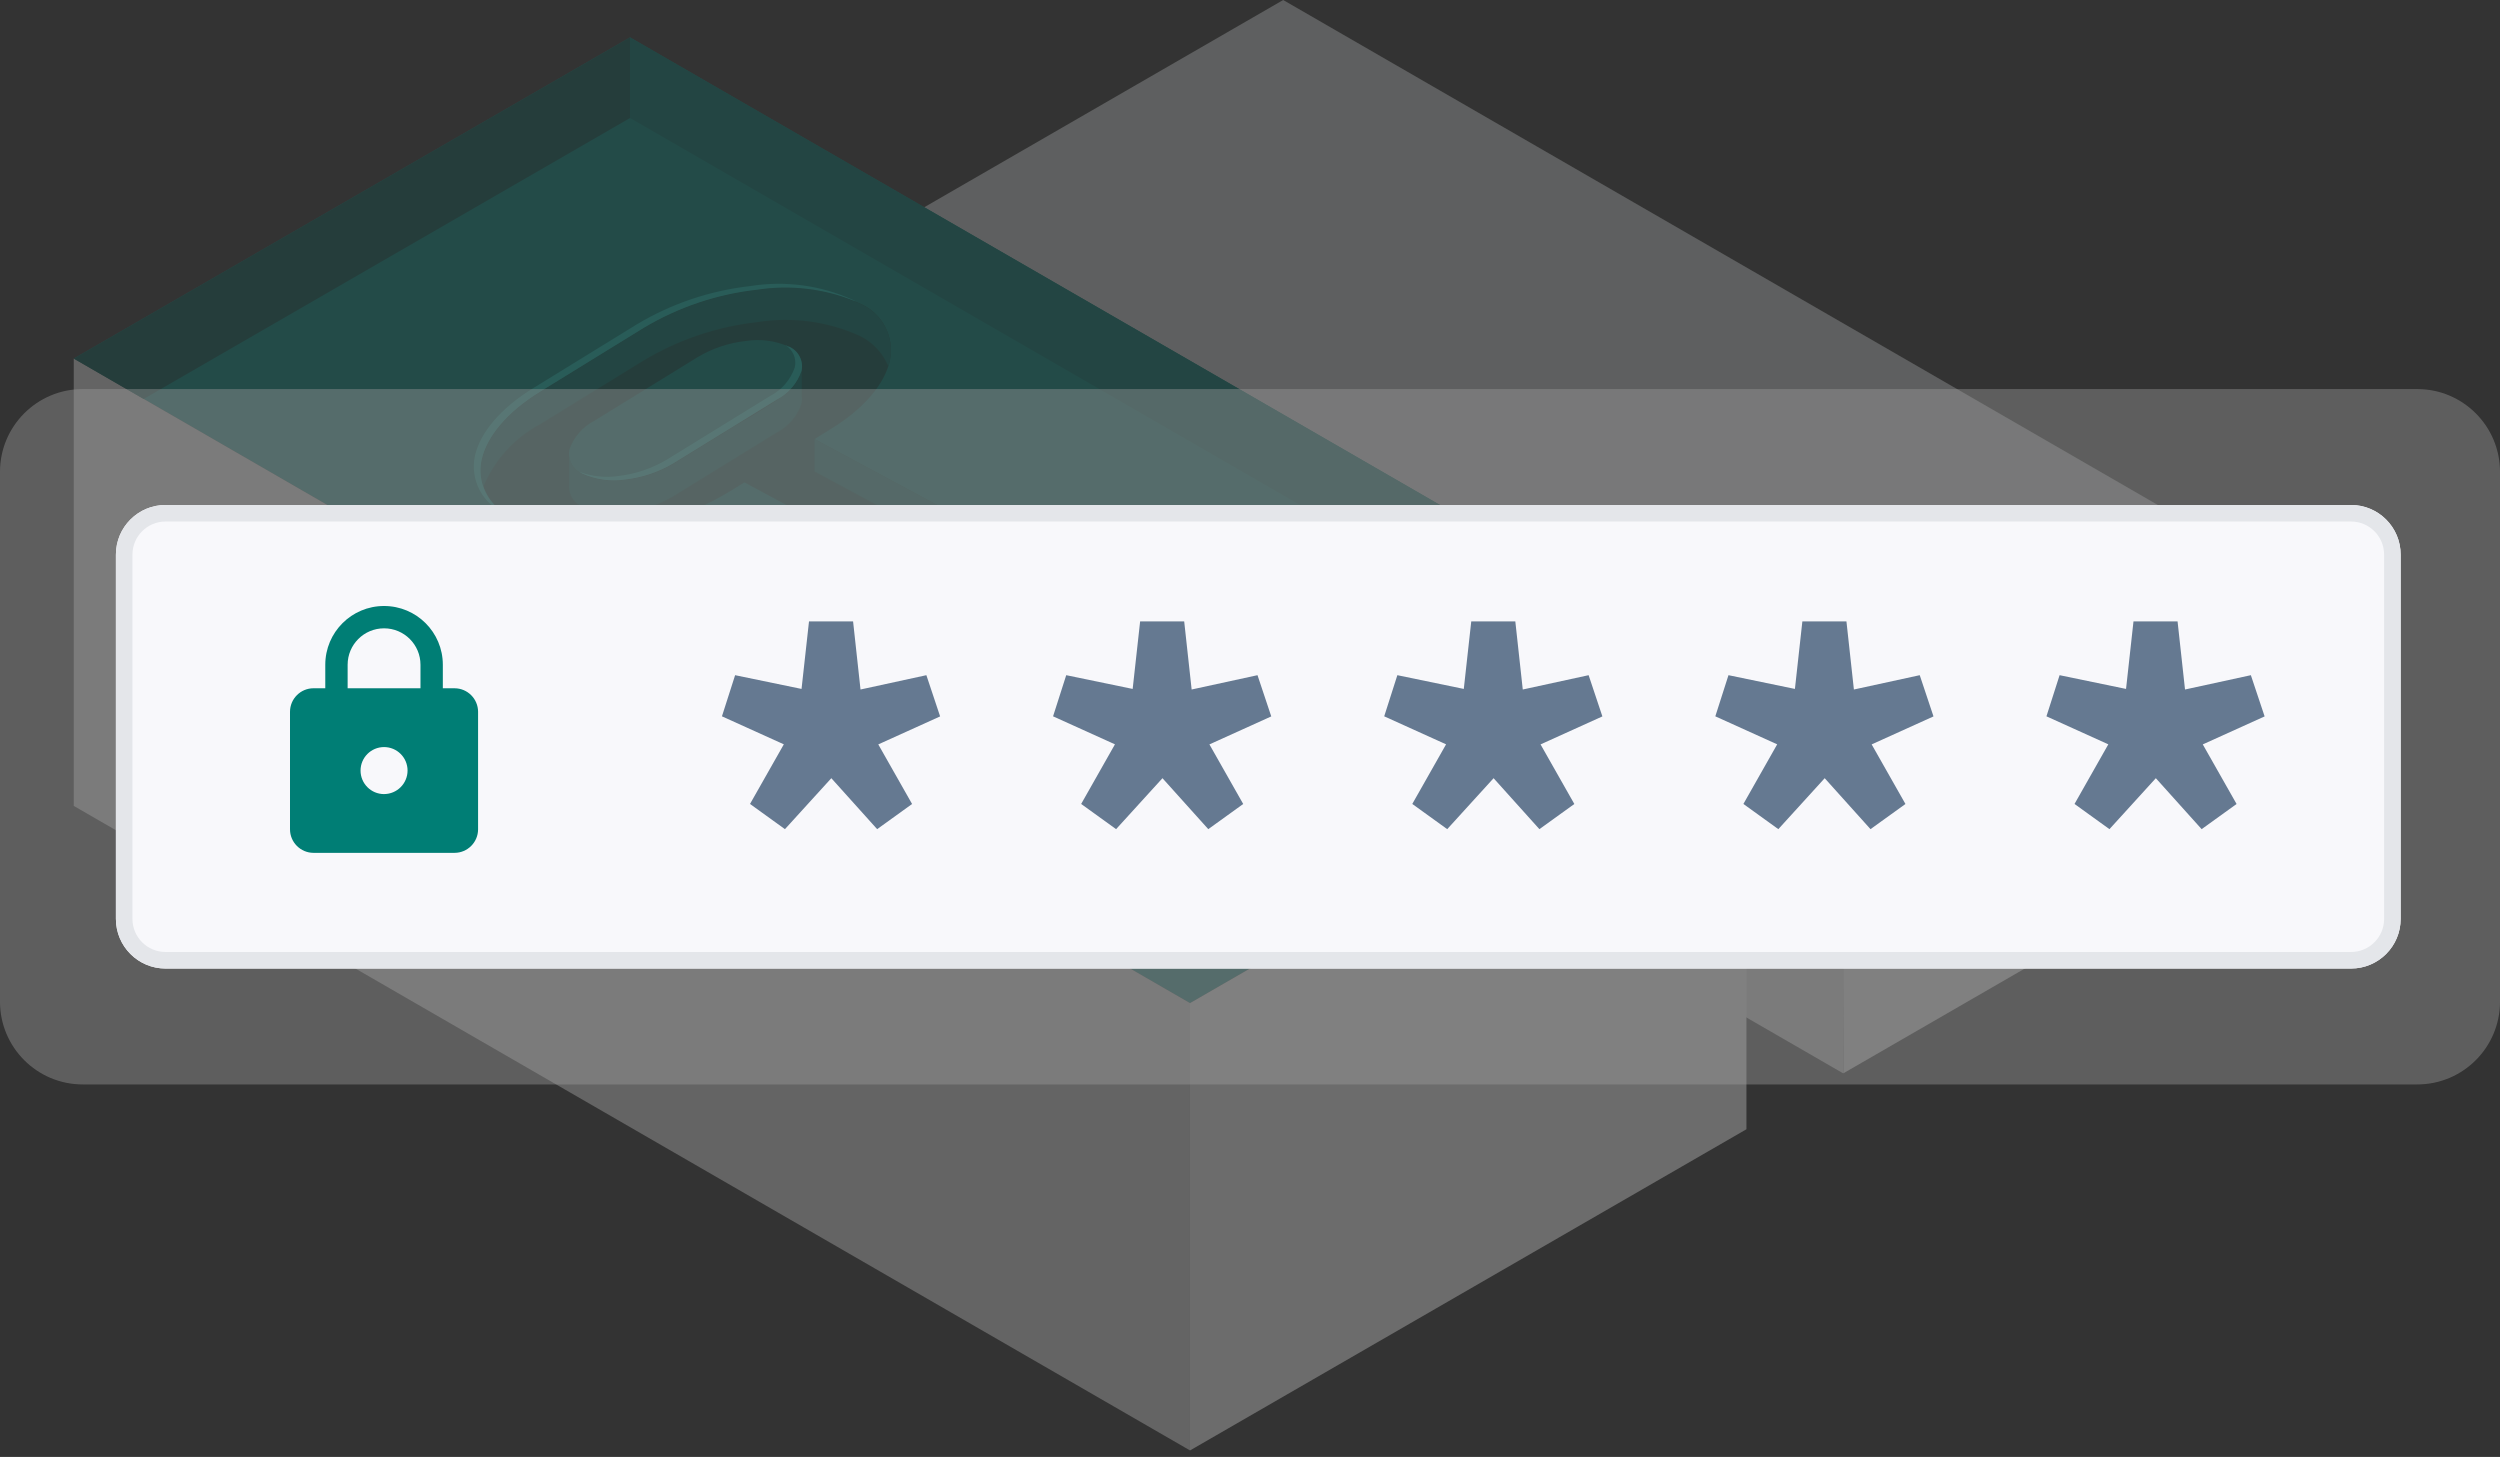 <svg width="151" height="88" viewBox="0 0 151 88" fill="none" xmlns="http://www.w3.org/2000/svg">
<rect x="0" y="0" width="151" height="88" fill="#333333" stroke="none"/>
<g opacity="0.32">
<path d="M111.324 58.328V64.828L43.904 25.898V19.398L111.324 58.328Z" fill="#CCCCCC"/>
<path d="M111.324 58.33L111.334 64.83L144.934 45.43V38.93L111.324 58.33Z" fill="#E6E6E6"/>
<g opacity="0.7">
<path d="M77.504 0L43.904 19.4L111.324 58.33L144.934 38.93L77.504 0Z" fill="#F2F7F9"/>
</g>
<path d="M38.055 2.258L4.455 21.658L71.875 60.588L105.485 41.188L38.055 2.258Z" fill="#007E75"/>
<path d="M71.875 60.587V87.608L105.485 68.207V41.188L71.875 60.587Z" fill="#E6E6E6"/>
<path d="M71.875 60.586V87.606L4.455 48.676V21.656L71.875 60.586Z" fill="#CCCCCC"/>
<path d="M49.195 26.518C59.175 31.888 69.158 37.258 79.145 42.628C80.045 43.108 79.825 44.098 78.655 44.818L68.805 50.888C67.687 51.609 66.297 51.768 65.045 51.318C64.145 50.838 64.365 49.848 65.535 49.128L73.265 44.368L67.435 41.228L59.715 45.998C58.597 46.719 57.207 46.878 55.955 46.428C55.055 45.948 55.275 44.958 56.445 44.238L64.175 39.478L44.965 29.138L43.965 29.748C41.87 31.001 39.531 31.788 37.105 32.058C35.016 32.387 32.876 32.102 30.945 31.238C29.573 30.673 28.8 29.21 29.105 27.758C29.415 26.378 30.615 24.898 32.635 23.658L38.885 19.808C40.977 18.557 43.313 17.769 45.735 17.498C47.828 17.159 49.974 17.444 51.905 18.318C53.282 18.878 54.058 20.345 53.745 21.798C53.435 23.168 52.235 24.648 50.205 25.898L49.205 26.518H49.195ZM47.635 20.938C46.82 20.573 45.916 20.455 45.035 20.598C44.014 20.712 43.028 21.043 42.145 21.568L35.895 25.418C35.191 25.781 34.654 26.4 34.395 27.148C34.266 27.762 34.594 28.38 35.175 28.618C35.99 28.981 36.893 29.103 37.775 28.968C38.797 28.85 39.782 28.516 40.665 27.988L46.915 24.138C47.618 23.778 48.153 23.157 48.405 22.408C48.535 21.797 48.212 21.179 47.635 20.938Z" fill="#06534D"/>
<path d="M79.146 42.626C79.936 43.046 79.866 43.856 79.046 44.536L49.196 28.476V26.516L79.146 42.626ZM34.376 29.366V27.486C34.417 27.986 34.728 28.423 35.186 28.626C36.001 28.989 36.904 29.111 37.786 28.976C38.878 28.852 39.927 28.483 40.856 27.896L44.406 25.706L44.436 25.686C45.438 25.132 46.409 24.525 47.346 23.866C47.878 23.511 48.261 22.974 48.426 22.356V23.896C48.454 24.062 48.447 24.233 48.406 24.396C48.151 25.143 47.617 25.763 46.916 26.126L40.666 29.976C39.781 30.5 38.797 30.834 37.776 30.956C36.894 31.096 35.99 30.974 35.176 30.606C34.686 30.398 34.367 29.918 34.366 29.386L34.376 29.366ZM65.146 51.376C65.116 51.356 65.076 51.346 65.046 51.326C64.146 50.846 64.366 49.856 65.536 49.136L73.266 44.376V46.336L65.536 51.096C65.4 51.181 65.27 51.275 65.146 51.376ZM56.056 46.486C56.026 46.466 55.986 46.456 55.956 46.436C55.056 45.956 55.276 44.966 56.446 44.246L60.538 41.726L64.176 39.486V41.446L56.446 46.206C56.309 46.289 56.178 46.382 56.056 46.486ZM29.196 29.406C29.005 28.88 28.974 28.31 29.106 27.766C29.416 26.386 30.616 24.906 32.636 23.666L38.886 19.816C40.978 18.565 43.314 17.777 45.736 17.506C47.829 17.167 49.975 17.452 51.906 18.326C53.283 18.886 54.059 20.353 53.746 21.806C53.725 21.915 53.695 22.022 53.656 22.126C53.323 21.313 52.699 20.653 51.906 20.276C49.973 19.407 47.829 19.122 45.736 19.456C43.314 19.727 40.978 20.515 38.886 21.766L32.636 25.616C31.086 26.439 29.87 27.775 29.196 29.396V29.406Z" fill="#006C64"/>
<path d="M4.455 21.658L8.675 24.098L38.055 7.128V2.258L4.455 21.658Z" fill="#06534D"/>
<path d="M105.485 41.188L101.255 43.628L38.055 7.128V2.258L105.485 41.188Z" fill="#006C64"/>
<path d="M47.635 20.939C47.567 20.902 47.497 20.869 47.425 20.84C47.893 21.113 48.128 21.662 48.005 22.189C47.75 22.936 47.216 23.556 46.515 23.919L40.265 27.77C39.38 28.294 38.396 28.628 37.375 28.75C36.573 28.869 35.754 28.784 34.995 28.5C35.055 28.541 35.118 28.578 35.185 28.61C36 28.973 36.903 29.095 37.785 28.959C38.807 28.841 39.792 28.508 40.675 27.98L46.925 24.13C47.628 23.77 48.163 23.148 48.415 22.399C48.545 21.788 48.222 21.171 47.645 20.93L47.635 20.939ZM64.855 51.2C64.779 51.172 64.705 51.139 64.635 51.099C63.735 50.62 63.955 49.63 65.125 48.91L72.855 44.15L73.255 44.37L65.525 49.13C64.445 49.8 64.175 50.69 64.845 51.2H64.855ZM55.755 46.309C55.679 46.282 55.605 46.248 55.535 46.209C54.635 45.73 54.855 44.739 56.025 44.02L63.755 39.26L64.155 39.48L56.425 44.239C55.345 44.91 55.075 45.8 55.745 46.309H55.755ZM30.735 31.13C30.663 31.096 30.593 31.061 30.525 31.02C29.153 30.454 28.38 28.991 28.685 27.54C28.995 26.16 30.195 24.68 32.215 23.439L38.465 19.59C40.557 18.338 42.893 17.55 45.315 17.279C47.408 16.941 49.554 17.226 51.485 18.099L51.685 18.209C49.8 17.434 47.739 17.189 45.725 17.5C43.303 17.77 40.967 18.558 38.875 19.809L32.625 23.66C30.605 24.899 29.405 26.38 29.095 27.759C28.791 29.128 29.471 30.524 30.735 31.13Z" fill="#12B2A7"/>
</g>
<g opacity="0.41">
<path d="M5 23.5H146C148.761 23.5 151 25.739 151 28.5V60.5C151 63.261 148.761 65.5 146 65.5H5C2.239 65.5 0 63.261 0 60.5V28.5C0 25.739 2.239 23.5 5 23.5Z" fill="#9E9E9E"/>
<path d="M5 24H146C148.485 24 150.5 26.015 150.5 28.5V60.5C150.5 62.985 148.485 65 146 65H5C2.515 65 0.5 62.985 0.5 60.5V28.5C0.5 26.015 2.515 24 5 24Z" fill="#9E9E9E"/>
</g>
<path d="M10 30.5H142C143.657 30.5 145 31.843 145 33.5V55.5C145 57.157 143.657 58.5 142 58.5H10C8.343 58.5 7 57.157 7 55.5V33.5C7 31.843 8.343 30.5 10 30.5Z" fill="#F8F8FB"/>
<path d="M10 31H142C143.381 31 144.5 32.119 144.5 33.5V55.5C144.5 56.881 143.381 58 142 58H10C8.619 58 7.5 56.881 7.5 55.5V33.5C7.5 32.119 8.619 31 10 31Z" stroke="#E4E6EA"/>
<path d="M27.456 41.572H26.747V40.151C26.747 38.19 25.157 36.602 23.196 36.602C21.236 36.602 19.647 38.191 19.647 40.151V41.571H18.936C18.152 41.573 17.518 42.208 17.516 42.992V50.092C17.518 50.875 18.153 51.51 18.936 51.512H27.456C28.239 51.51 28.874 50.875 28.876 50.092V42.992C28.874 42.209 28.239 41.574 27.456 41.572ZM23.197 47.963C22.413 47.963 21.777 47.327 21.777 46.543C21.777 45.759 22.413 45.123 23.197 45.123C23.981 45.123 24.617 45.759 24.617 46.543C24.614 47.326 23.98 47.96 23.197 47.962V47.963ZM25.397 41.572H20.997V40.151C20.997 38.936 21.982 37.951 23.197 37.951C24.412 37.951 25.397 38.936 25.397 40.151V41.572Z" fill="#007E75"/>
<path d="M47.411 50.081L45.301 48.559L47.343 44.958L43.605 43.266L44.401 40.781L48.413 41.611L48.864 37.531H51.526L51.975 41.646L55.953 40.781L56.783 43.271L53.048 44.962L55.09 48.561L52.98 50.081L50.212 47.003L47.411 50.081Z" fill="#657991"/>
<path d="M67.412 50.081L65.302 48.559L67.343 44.958L63.605 43.266L64.4 40.781L68.413 41.611L68.864 37.531H71.525L71.975 41.646L75.953 40.781L76.784 43.271L73.049 44.962L75.09 48.561L72.98 50.081L70.213 47.003L67.412 50.081Z" fill="#657991"/>
<path d="M87.412 50.081L85.302 48.559L87.343 44.958L83.606 43.266L84.4 40.781L88.413 41.611L88.864 37.531H91.525L91.975 41.646L95.953 40.781L96.784 43.271L93.049 44.962L95.09 48.561L92.98 50.081L90.213 47.003L87.412 50.081Z" fill="#657991"/>
<path d="M107.411 50.081L105.301 48.559L107.342 44.958L103.605 43.266L104.4 40.781L108.413 41.611L108.863 37.531H111.525L111.975 41.646L115.952 40.781L116.783 43.271L113.048 44.962L115.089 48.561L112.979 50.081L110.212 47.003L107.411 50.081Z" fill="#657991"/>
<path d="M127.411 50.081L125.301 48.559L127.342 44.958L123.605 43.266L124.4 40.781L128.413 41.611L128.863 37.531H131.525L131.975 41.646L135.952 40.781L136.783 43.271L133.048 44.962L135.089 48.561L132.979 50.081L130.212 47.003L127.411 50.081Z" fill="#657991"/>
</svg>
